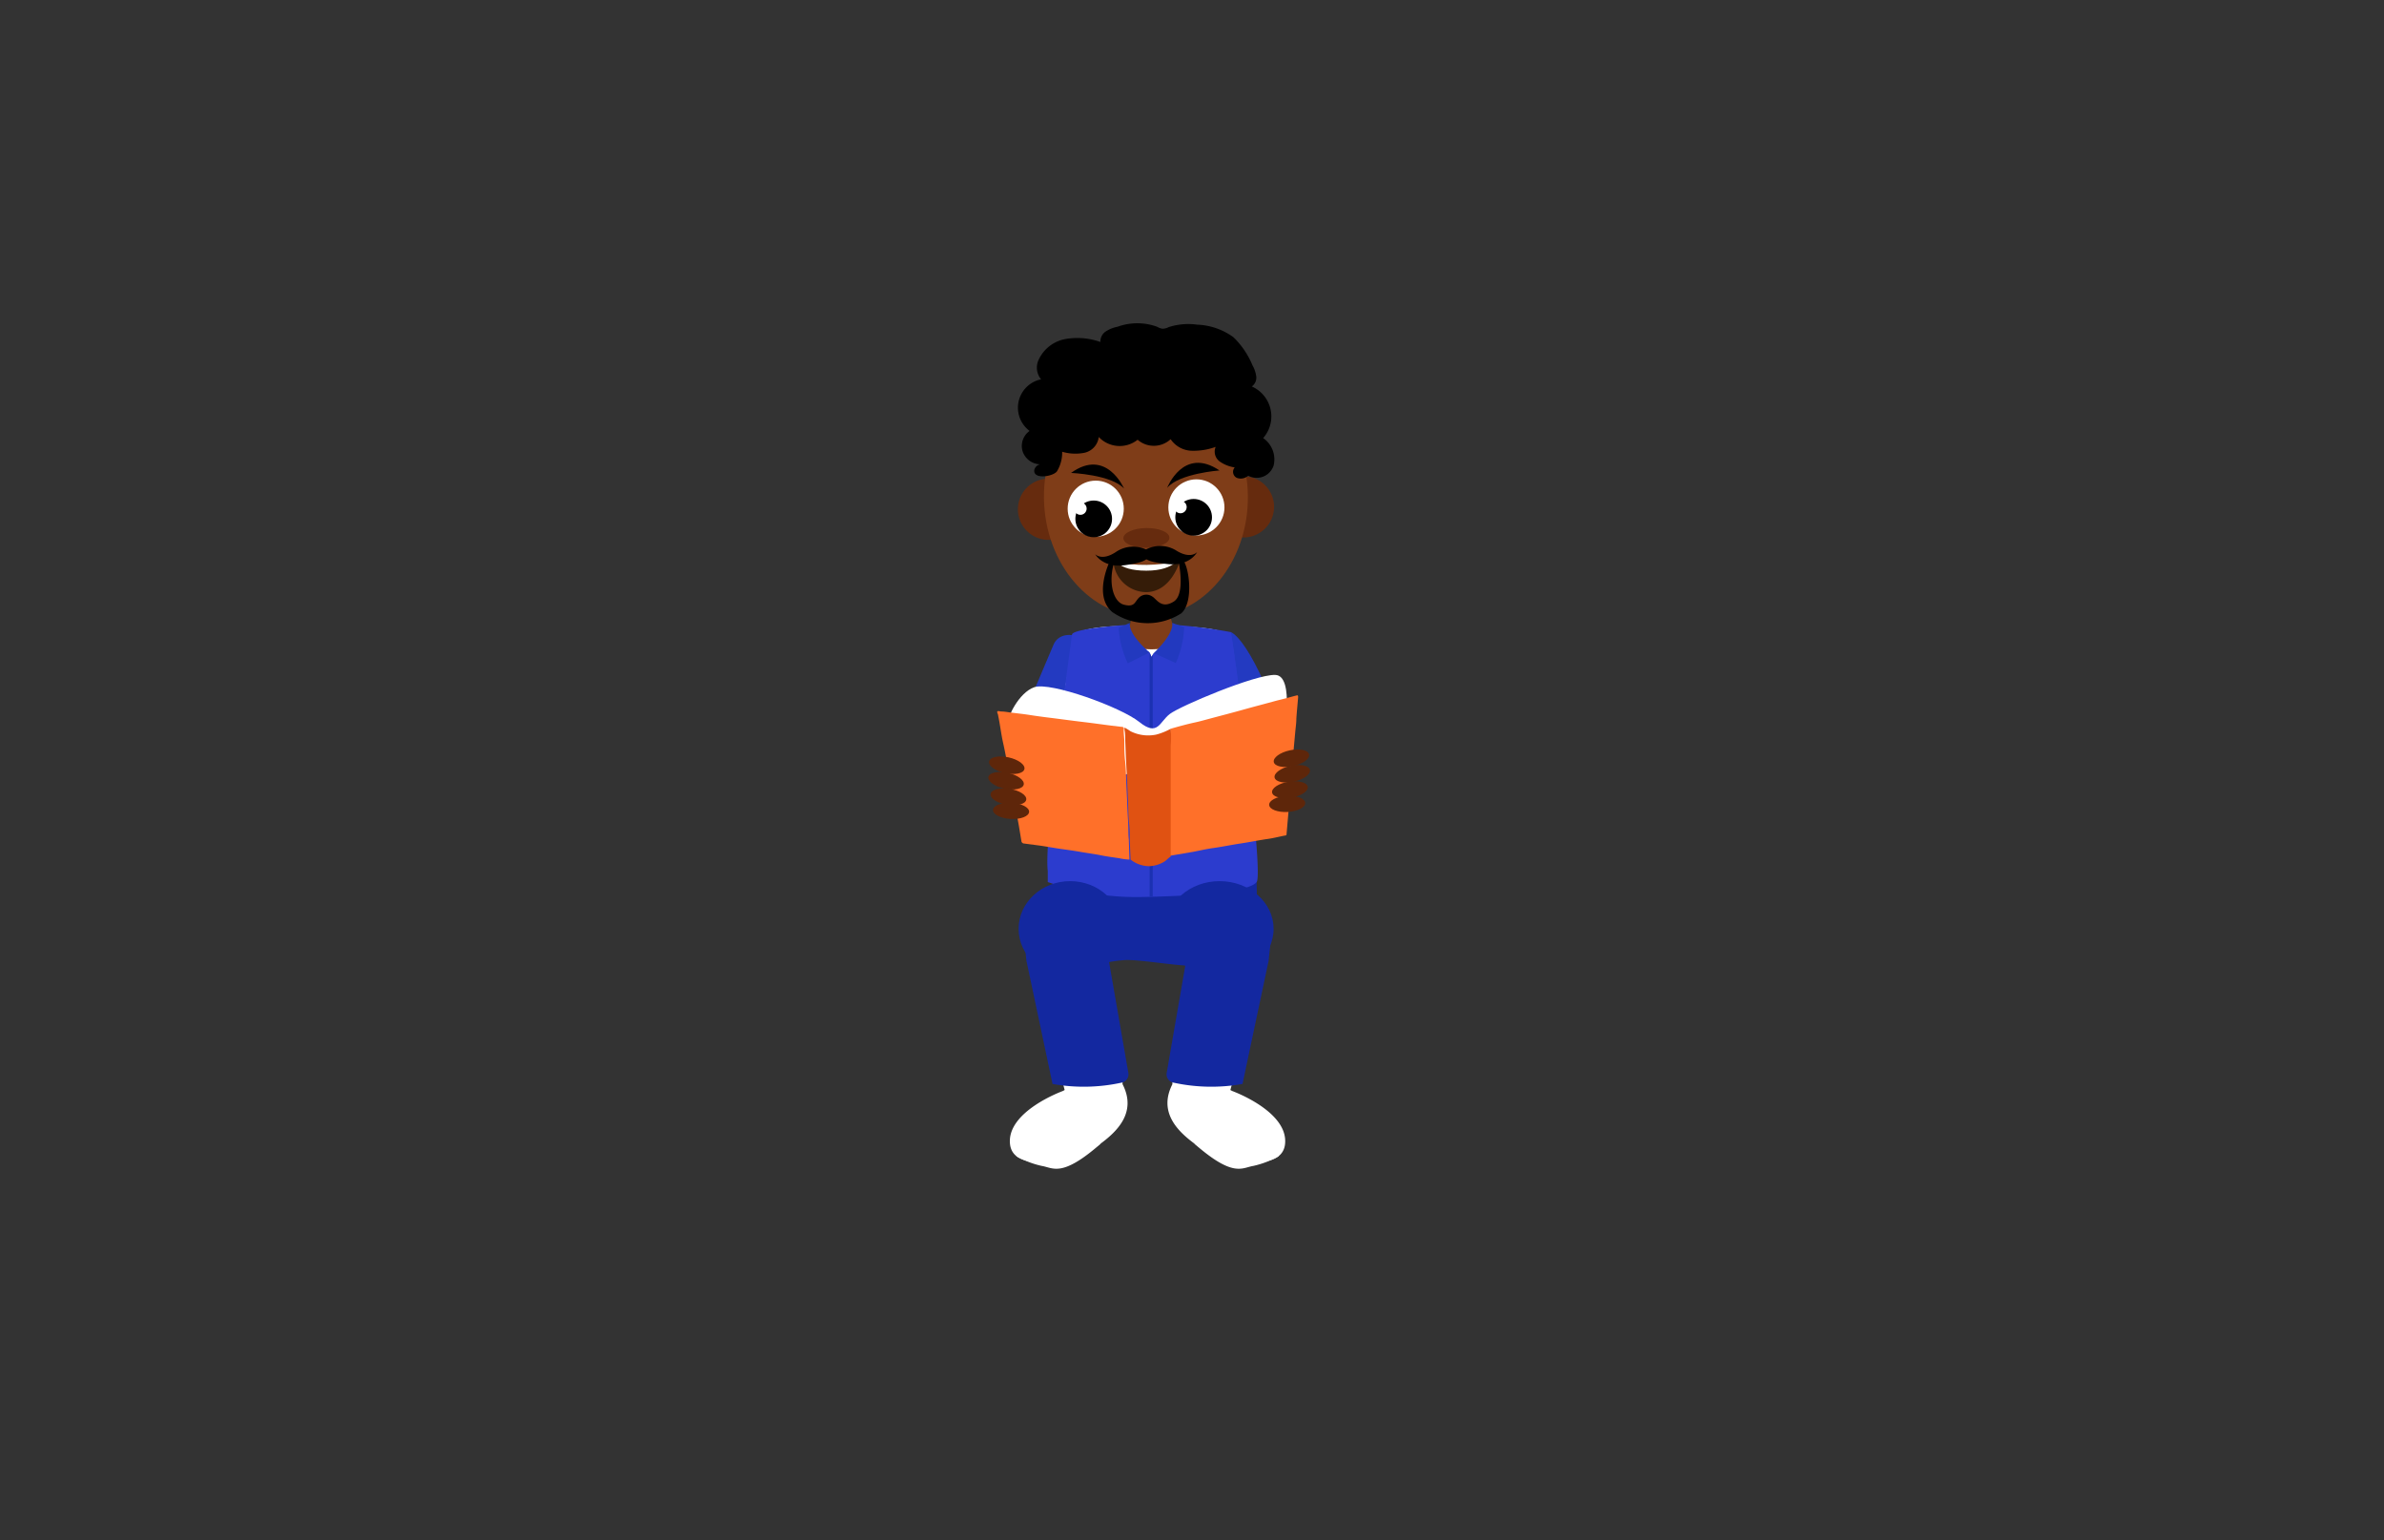 <svg id="Layer_1" data-name="Layer 1" xmlns="http://www.w3.org/2000/svg" xmlns:xlink="http://www.w3.org/1999/xlink" viewBox="0 0 260 168"><rect x="0" y="0" width="260" height="168" fill="#333333" stroke="none"/><defs><style>.cls-1{fill:#2c3cce;}.cls-2{fill:#351c08;}.cls-3{fill:#233ac1;}.cls-4{fill:#1328a0;}.cls-5{fill:#fff;}.cls-6{fill:#7f3d18;}.cls-7{clip-path:url(#clip-path);}.cls-8{fill:#1b31b2;}.cls-9{fill:#2239bf;}.cls-10{fill:#662b0e;}.cls-11{clip-path:url(#clip-path-2);}.cls-12{fill:none;stroke:#eadec0;stroke-miterlimit:10;stroke-width:0.49px;}.cls-13{fill:#ff7029;}.cls-14{fill:#e05212;}.cls-15{fill:#ede924;}.cls-16{fill:#ece825;}.cls-17{fill:#ece826;}.cls-18{fill:#ebe826;}.cls-19{fill:#13add5;}.cls-20{fill:#17add3;}.cls-21{fill:#5e260a;}</style><clipPath id="clip-path"><path class="cls-1" d="M122.68,68.17s-5.41.35-5.76,1c0,0-3.11,22.29-2.65,25.81V96.2a29.35,29.35,0,0,0,10.4,1.63c6-.12,11.56-.56,12.38-1.63s-2.66-27-2.82-27.26a56.38,56.38,0,0,0-5.87-.77l-1.87,3.06h-.68l-.23.42-.2-.49-2.14-1Z"/></clipPath><clipPath id="clip-path-2"><path class="cls-2" d="M121.43,61.26a16.93,16.93,0,0,0,7.25-.09s-.92,3.41-3.7,3.41A3.62,3.62,0,0,1,121.43,61.26Z"/></clipPath></defs><path class="cls-3" d="M114.9,70.31s-4,9.41-4.3,10.19,2,2.48,4.07,1.63a102,102,0,0,0,4-10.6s.3-1.75-1.18-2.15S115.21,69.59,114.9,70.31Z"/><path class="cls-4" d="M114.74,95.77S116,102,125.62,102s10.87-6.24,10.87-6.24l-12.67-4.14Z"/><path class="cls-5" d="M134.16,71.33c-.38-1.22.5-2-.72-2.39-2.27-.82-7.13-.61-7.92-.61s-5.56-.34-7.8.61c-1.38.58-.45,1.83-1,3.43-1.26,4.07-1.92,20.35-2.07,23.1a.82.82,0,0,0,.55.82c1.12.39,4,1.12,10.21,1.12s9.32-.73,10.51-1.12a.81.81,0,0,0,.56-.84C136.34,92.53,135.42,75.41,134.16,71.33Z"/><ellipse class="cls-6" cx="125.59" cy="69.61" rx="3.29" ry="1.21"/><path class="cls-6" d="M123.35,65.77s.25,2.34-.49,3.17h5.5s-.67-.48-.94-3.17Z"/><path class="cls-3" d="M134.23,68.94s2.39.62,6.43,12.9L136.09,83l-3.81-9.06Z"/><path class="cls-4" d="M117.83,105.83a16.23,16.23,0,0,1,5-1.13c2.18,0,6.6.87,8.34.6a49.88,49.88,0,0,0,6-1.82l-.12-7.28H119.7Z"/><path class="cls-1" d="M122.68,68.17s-5.41.35-5.76,1c0,0-3.11,22.29-2.65,25.81V96.2a29.35,29.35,0,0,0,10.4,1.63c6-.12,11.56-.56,12.38-1.63s-2.66-27-2.82-27.26a56.38,56.38,0,0,0-5.87-.77l-1.87,3.06h-.68l-.23.42-.2-.49-2.14-1Z"/><g class="cls-7"><rect class="cls-8" x="125.38" y="69.61" width="0.34" height="28.88"/><path class="cls-1" d="M134.23,68.94s2.39.62,6.43,12.9L136.09,83l-3.81-9.06Z"/></g><path class="cls-9" d="M123.23,67.94s-.34,1.07,2.15,3.22L123,72.34A10.36,10.36,0,0,1,122,68.47Z"/><path class="cls-9" d="M127.83,67.93s.38,1-2,3.3l2.4,1.08a10.26,10.26,0,0,0,.91-3.91Z"/><circle class="cls-10" cx="114.35" cy="55.54" r="3.34" transform="translate(43.99 161.42) rotate(-82.3)"/><circle class="cls-10" cx="135.62" cy="55.28" r="3.34" transform="translate(62.66 182.27) rotate(-82.3)"/><ellipse class="cls-6" cx="124.97" cy="54.2" rx="11.12" ry="13.09" transform="translate(-0.64 1.51) rotate(-0.69)"/><circle class="cls-5" cx="119.5" cy="55.48" r="3.06"/><circle cx="119.28" cy="56.59" r="2"/><circle class="cls-5" cx="117.83" cy="55.47" r="0.68"/><circle class="cls-5" cx="130.48" cy="55.34" r="3.06"/><circle cx="130.18" cy="56.42" r="2"/><circle class="cls-5" cx="128.74" cy="55.3" r="0.68"/><ellipse class="cls-10" cx="125.03" cy="58.67" rx="2.51" ry="1.08" transform="translate(-0.7 1.51) rotate(-0.69)"/><path class="cls-2" d="M121.43,61.26a16.93,16.93,0,0,0,7.25-.09s-.92,3.41-3.7,3.41A3.62,3.62,0,0,1,121.43,61.26Z"/><g class="cls-11"><path class="cls-5" d="M121.51,60.81s.23,1.43,3.51,1.43,3.76-1.66,3.76-1.66l-7.37.2"/></g><path d="M116.81,51.58s4.41.18,5.78,1.71C122.59,53.29,120.67,48.79,116.81,51.58Z"/><path d="M133,51.31s-4.4.32-5.71,1.9C127.29,53.21,129.05,48.65,133,51.31Z"/><path d="M125.14,60a3.36,3.36,0,0,0-3.36.15c-1.61,1.11-2.34.29-2.34.29s.82,1.53,3.25,1.2S125.57,60.87,125.14,60Z"/><path d="M124.85,60a3.33,3.33,0,0,1,3.36,0c1.65,1.06,2.35.21,2.35.21s-.77,1.56-3.21,1.31S124.45,60.89,124.85,60Z"/><path d="M115.27,51.41a3.92,3.92,0,0,0,.57-2.14,5.06,5.06,0,0,0,2.44.11,2,2,0,0,0,1.55-1.72,3.14,3.14,0,0,0,4.24.3,2.69,2.69,0,0,0,3.6-.06,2.87,2.87,0,0,0,2.26,1.26,7.08,7.08,0,0,0,2.65-.42,1.33,1.33,0,0,0,.44,1.59,3.8,3.8,0,0,0,1.64.65.73.73,0,0,0,.21,1.13,1.21,1.21,0,0,0,1.26-.23,1.94,1.94,0,0,0,2.77-1.1,2.82,2.82,0,0,0-1.14-3,3.57,3.57,0,0,0-1.24-5.63A1.17,1.17,0,0,0,137,41a3.41,3.41,0,0,0-.41-1.17,9.06,9.06,0,0,0-2.07-3.05,7.16,7.16,0,0,0-3.95-1.37,7,7,0,0,0-3.12.27,1.42,1.42,0,0,1-.7.17,1.69,1.69,0,0,1-.55-.21,6.32,6.32,0,0,0-4.33,0,3.54,3.54,0,0,0-1.26.5,1.31,1.31,0,0,0-.6,1.16,7.5,7.5,0,0,0-3.78-.33,4,4,0,0,0-2.94,2.24,2,2,0,0,0,.25,2.16A3.16,3.16,0,0,0,112.29,47a2,2,0,0,0-.76,2.23,2.07,2.07,0,0,0,1.9,1.41.86.86,0,0,0-.61.54C112.54,52.34,114.83,52,115.27,51.41Z"/><path d="M121.05,61.18s-1.89,3.8.28,5.59a6.77,6.77,0,0,0,7.49.13c1.42-1.22.85-5.24.15-5.86h-.47s.85,3.73-.49,4.57-1.86-.25-2.31-.53a1.15,1.15,0,0,0-1.5.12c-.47.48-.46,1.05-1.63.75s-1.77-2.48-1-4.82l-.6-.06"/><path class="cls-12" d="M113.87,85.08a13.64,13.64,0,0,1,5.3.79"/><ellipse class="cls-4" cx="116.71" cy="101.3" rx="5.62" ry="5.2"/><ellipse class="cls-4" cx="133.01" cy="101.3" rx="5.89" ry="5.2"/><path class="cls-5" d="M113.25,107.93l3,11.48s3.71.9,6.19-1.23l-2.56-16.62S111,96.91,113.25,107.93Z"/><path class="cls-5" d="M115.89,119s-6.1,2.21-5.74,5.76,7.73,1.52,9.69.11,4.23-3.55,2.54-6.71A9.61,9.61,0,0,0,115.89,119Z"/><path class="cls-5" d="M110.83,126.09a10.08,10.08,0,0,0,2.78,1.07c1.26.2,2.17,1.31,6.43-2.42l-5.07-1.4Z"/><path class="cls-4" d="M111.94,104.77l2.85,13.45a19.32,19.32,0,0,0,7.52-.14.92.92,0,0,0,.75-1.06l-2.34-13.45s-.19-6.37-5-4.55S111.5,100.06,111.94,104.77Z"/><path class="cls-5" d="M137.05,107.93l-3,11.48s-3.71.9-6.2-1.23l2.57-16.62S139.31,96.91,137.05,107.93Z"/><path class="cls-5" d="M134.41,119s6.1,2.21,5.74,5.76-7.73,1.52-9.69.11-4.23-3.55-2.55-6.71A9.64,9.64,0,0,1,134.41,119Z"/><path class="cls-5" d="M139.47,126.09a10.08,10.08,0,0,1-2.78,1.07c-1.26.2-2.17,1.31-6.43-2.42l5.07-1.4Z"/><path class="cls-4" d="M138.36,104.77l-2.85,13.45a19.32,19.32,0,0,1-7.52-.14.92.92,0,0,1-.75-1.06l2.33-13.45s.2-6.37,5.05-4.55S138.8,100.06,138.36,104.77Z"/><path class="cls-5" d="M110,78.67c-.18-.29,1.06-3.11,2.8-3.72s9.42,2.16,11.45,3.79,2.19,0,3.33-.87,9.27-4.31,11.49-4.26.88,6.85.88,6.85-22.17,5.26-22.53,5.12S110,78.67,110,78.67Z"/><path class="cls-13" d="M123.18,93.75a6.25,6.25,0,0,1-1.13-.15c-.68-.1-1.37-.19-2-.32s-1.48-.24-2.22-.37-1.27-.2-1.91-.29c-.83-.11-1.65-.27-2.48-.39L111.7,92a.31.31,0,0,1-.31-.3c-.17-1-.33-2.08-.56-3.11-.13-.63-.27-1.27-.36-1.9-.14-.93-.38-1.84-.52-2.77s-.35-2-.56-2.94-.33-2-.53-2.93c0-.16-.15-.35-.09-.45s.29,0,.44,0c.35,0,.68.07,1,.11.7.09,1.41.16,2.1.27s1.67.24,2.5.34c1.1.14,2.2.29,3.3.42s2.06.27,3.1.4l1.08.13c.1,0,.2,0,.26.11s0,.16,0,.25c0,.39.06.78.07,1.18,0,.73,0,1.47.09,2.21s.09,1.48.12,2.22.08,1.64.11,2.46.06,1.37.1,2.06,0,1.21.07,1.81Z"/><path class="cls-13" d="M127.68,79.48c.87-.25,1.74-.49,2.61-.68.53-.11,1.05-.26,1.57-.4,1.24-.33,2.48-.65,3.73-1s2.46-.66,3.69-1c.69-.16,1.36-.35,2-.52.11,0,.33-.18.29.21-.06.76-.14,1.52-.19,2.28,0,.52-.08,1-.13,1.57-.07.79-.15,1.58-.21,2.37-.05.54-.05,1.08-.12,1.61-.1.77-.13,1.54-.21,2.31s-.12,1.48-.18,2.21-.15,1.72-.22,2.57c0,.09-.07.11-.17.12-.6.11-1.2.27-1.81.36-1,.14-2,.35-3,.5s-2,.36-3,.5c-.73.1-1.46.27-2.18.41l-2.64.45a.5.5,0,0,1,0-.13c0-.73,0-1.46,0-2.19.05-1.22,0-2.44,0-3.66,0-.58,0-1.17,0-1.75s0-1,0-1.45c0-1,0-2,0-2.94A11.18,11.18,0,0,0,127.68,79.48Zm8.64,2.2c.47.24.7.22,1-.12a2.13,2.13,0,0,0,.45-1.92c0-.3-.31-.53-.51-.51a1,1,0,0,0-.73.35c-.06.09-.11.2-.24.24-.06-.35,0-.7-.06-1,0-.07.08-.26-.09-.21s-.31,0-.3.25c0,.73.07,1.46.09,2.2,0,.38,0,.77,0,1.16.3-.09.3-.09.34-.39ZM140,77.91c-.31,0-.41.2-.4.49s0,.86,0,1.29a1.07,1.07,0,0,1-.39.87c-.26.22-.46.14-.52-.21l0-.32c0-.46,0-.92,0-1.37,0,0,.06-.14,0-.1s-.34,0-.33.28c0,.52,0,1,0,1.55a1,1,0,0,0,.07.39c.15.39.32.45.67.29a1.33,1.33,0,0,0,.57-.6c.07.29.14.32.32.21s.07-.14.07-.21c0-.85,0-1.7,0-2.56Zm-8.41,5.26c-.36-.4-.7-.8-1.06-1.18-.08-.08-.16-.15-.07-.24a1.9,1.9,0,0,0,.23-.39,9.31,9.31,0,0,0,.52-.9c-.28.06-.47.12-.59.37-.2.42-.44.81-.69,1.25-.06-.37-.11-.7-.17-1,0-.09,0-.19-.16-.12s-.26-.05-.22.18c.13.76.25,1.53.37,2.29,0,.1.06.15.17.11s.22,0,.19-.14a2.66,2.66,0,0,1,0-.28c0-.31-.24-.65.13-.9.27.3.56.59.82.91a.38.38,0,0,0,.56.06Zm3.49-1c0,.13,0,.22.15.18s.24,0,.22-.18c-.08-.51,0-1-.1-1.53a.64.64,0,0,0-.28-.5,1.25,1.25,0,0,0-1.09.4.17.17,0,0,0,0,.22c.08.09.12,0,.17,0a1.29,1.29,0,0,1,.32-.19c.18-.07.35-.11.46.13s-.06.27-.23.35a1.19,1.19,0,0,0-.84,1.06.51.51,0,0,0,.28.5.52.52,0,0,0,.57-.07,1.2,1.2,0,0,0,.35-.33Zm-2.66-.91c.22-.14.3-.08.31.18a7.93,7.93,0,0,0,.08,1c.06.46.32.59.74.42.16-.06.11-.15.11-.25s-.11-.08-.17-.07c-.24,0-.32-.07-.33-.29s0-.44,0-.66a1.64,1.64,0,0,1,0-.44c0-.21.27-.13.41-.18s.06-.17.07-.25-.1-.08-.16-.07c-.34.07-.34.07-.39-.27,0-.06,0-.13,0-.19-.24.1-.4.25-.3.55,0,.07,0,.17-.1.18s-.18.2-.14.37Zm-.58,1.68c.07.06-.09.26.14.23s.26,0,.25-.18c-.07-.61-.15-1.22-.21-1.83,0-.07,0-.12-.09-.09s-.29,0-.26.3c.09.51.12,1,.17,1.57Zm-.06-2.15a.24.24,0,0,0,.21-.31.17.17,0,0,0-.23-.15c-.19,0-.22.19-.21.35s.12.14.23.11Z"/><path class="cls-14" d="M127.68,79.48a11.18,11.18,0,0,1,0,1.83c0,1,0,2,0,2.94,0,.48,0,1,0,1.44s0,1.17,0,1.76c0,1.22,0,2.44,0,3.66,0,.73,0,1.46,0,2.19a.56.56,0,0,0,0,.12c-.28.16-.47.43-.76.59a3.45,3.45,0,0,1-1.56.46,3.33,3.33,0,0,1-2.06-.72l-.09-2.21c0-.6,0-1.21-.08-1.81s-.07-1.37-.1-2.06-.07-1.64-.11-2.46-.07-1.48-.11-2.22-.06-1.48-.09-2.21c0-.4,0-.79-.08-1.18,0-.09,0-.18,0-.25a6.31,6.31,0,0,1,.65.4,4.3,4.3,0,0,0,2.8.37A6.8,6.8,0,0,0,127.68,79.48Z"/><path class="cls-15" d="M136.32,81.68c0,.3,0,.3-.34.39,0-.39,0-.78,0-1.16,0-.74,0-1.47-.09-2.2,0-.27.21-.22.3-.25s.09.14.09.21c0,.35,0,.7.06,1,.13,0,.18-.15.24-.24a1,1,0,0,1,.73-.35c.2,0,.46.21.51.51a2.1,2.1,0,0,1-.45,1.92C137,81.9,136.79,81.92,136.32,81.68ZM137.43,80c0-.16-.1-.31-.3-.35a.53.53,0,0,0-.52.19,1.47,1.47,0,0,0-.27,1.25c0,.24.14.41.36.44a.53.53,0,0,0,.51-.27A1.68,1.68,0,0,0,137.43,80Z"/><path class="cls-16" d="M140,77.91c0,.86,0,1.71,0,2.55,0,.07,0,.16-.07.22s-.25.08-.32-.21a1.34,1.34,0,0,1-.56.59c-.35.16-.53.1-.68-.28a1.07,1.07,0,0,1-.07-.39c0-.52,0-1,0-1.55,0-.25.19-.23.33-.29s0,.07,0,.1c0,.46,0,.92,0,1.38,0,.11,0,.21,0,.32.06.35.24.43.52.21a1.07,1.07,0,0,0,.38-.87c0-.43,0-.86,0-1.29S139.7,77.94,140,77.91Z"/><path class="cls-17" d="M131.6,83.16c-.23.14-.39.13-.55-.06s-.56-.61-.83-.91c-.37.25-.13.59-.13.9a2.7,2.7,0,0,0,0,.28c0,.16-.11.12-.2.15s-.15,0-.16-.11c-.13-.77-.24-1.54-.37-2.3,0-.23.14-.14.22-.18s.14,0,.15.12c.06.33.11.66.17,1,.25-.44.5-.83.69-1.24s.32-.32.6-.38c-.19.33-.34.63-.52.9a2,2,0,0,1-.24.39c-.09.09,0,.16.07.24C130.9,82.37,131.24,82.77,131.6,83.16Z"/><path class="cls-16" d="M135.09,82.12a1.2,1.2,0,0,1-.35.33.52.52,0,0,1-.57.07.54.54,0,0,1-.28-.51c0-.57.4-.84.84-1.05.17-.08.36-.09.23-.36s-.28-.19-.46-.12a1.29,1.29,0,0,0-.32.19c-.05,0-.09.13-.17,0a.17.17,0,0,1,0-.22c.12-.24.87-.54,1.09-.4a.64.64,0,0,1,.28.5c.07.51,0,1,.1,1.53,0,.15-.14.15-.22.18S135.08,82.25,135.09,82.12Zm-.55.08a.76.76,0,0,0,.5-.92c0-.09-.1-.11-.2-.07a1,1,0,0,0-.52.42.51.51,0,0,0,0,.48.19.19,0,0,0,.22.09Z"/><path class="cls-18" d="M132.43,81.21c0-.17-.12-.33.14-.37s.12-.11.09-.18c-.09-.3.07-.45.3-.55a1.33,1.33,0,0,1,0,.19c.05.34,0,.34.38.27.07,0,.18,0,.17.07s.07.19-.08.25-.36,0-.4.18a1.68,1.68,0,0,0,0,.44c0,.22,0,.44,0,.66s.09.33.32.29c.07,0,.17-.07.18.07s.05.18-.11.25c-.42.17-.69,0-.74-.42a7.93,7.93,0,0,1-.09-1C132.73,81.13,132.65,81.07,132.43,81.21Z"/><path class="cls-18" d="M131.85,82.89c0-.53-.08-1.06-.16-1.58,0-.24.13-.23.25-.29s.08,0,.09.08l.21,1.84c0,.17-.13.16-.24.18S131.92,82.94,131.85,82.89Z"/><path class="cls-18" d="M131.79,80.74c-.11,0-.21,0-.22-.12a.27.27,0,0,1,.2-.34.17.17,0,0,1,.23.15A.24.24,0,0,1,131.79,80.74Z"/><path class="cls-19" d="M137.43,80a1.68,1.68,0,0,1-.22,1.26.53.53,0,0,1-.51.27.42.42,0,0,1-.36-.44,1.41,1.41,0,0,1,.27-1.25.53.53,0,0,1,.52-.19C137.33,79.64,137.39,79.79,137.43,80Z"/><path class="cls-20" d="M134.54,82.2a.18.18,0,0,1-.22-.09.51.51,0,0,1,0-.48,1.07,1.07,0,0,1,.52-.42c.1,0,.16,0,.19.07A.74.74,0,0,1,134.54,82.2Z"/><polygon class="cls-13" points="128.45 79.91 140.84 77.2 140.46 81.81 128.78 84.94 128.45 79.91"/><ellipse class="cls-21" cx="109.8" cy="83.45" rx="0.88" ry="1.97" transform="translate(4.89 172.98) rotate(-77.71)"/><ellipse class="cls-21" cx="109.72" cy="85.15" rx="0.88" ry="1.97" transform="translate(3.17 174.23) rotate(-77.71)"/><ellipse class="cls-21" cx="109.96" cy="86.9" rx="0.88" ry="1.97" transform="translate(6.83 181.79) rotate(-80.93)"/><ellipse class="cls-21" cx="110.27" cy="88.44" rx="0.88" ry="1.97" transform="translate(15.92 193.7) rotate(-86.86)"/><ellipse class="cls-21" cx="140.84" cy="82.7" rx="1.97" ry="0.88" transform="translate(-14.37 31.87) rotate(-12.29)"/><ellipse class="cls-21" cx="140.93" cy="84.39" rx="1.97" ry="0.88" transform="translate(-14.73 31.93) rotate(-12.29)"/><ellipse class="cls-21" cx="140.68" cy="86.14" rx="1.97" ry="0.88" transform="translate(-11.82 23.24) rotate(-9.07)"/><ellipse class="cls-21" cx="140.38" cy="87.68" rx="1.97" ry="0.88" transform="translate(-4.59 7.82) rotate(-3.14)"/></svg>